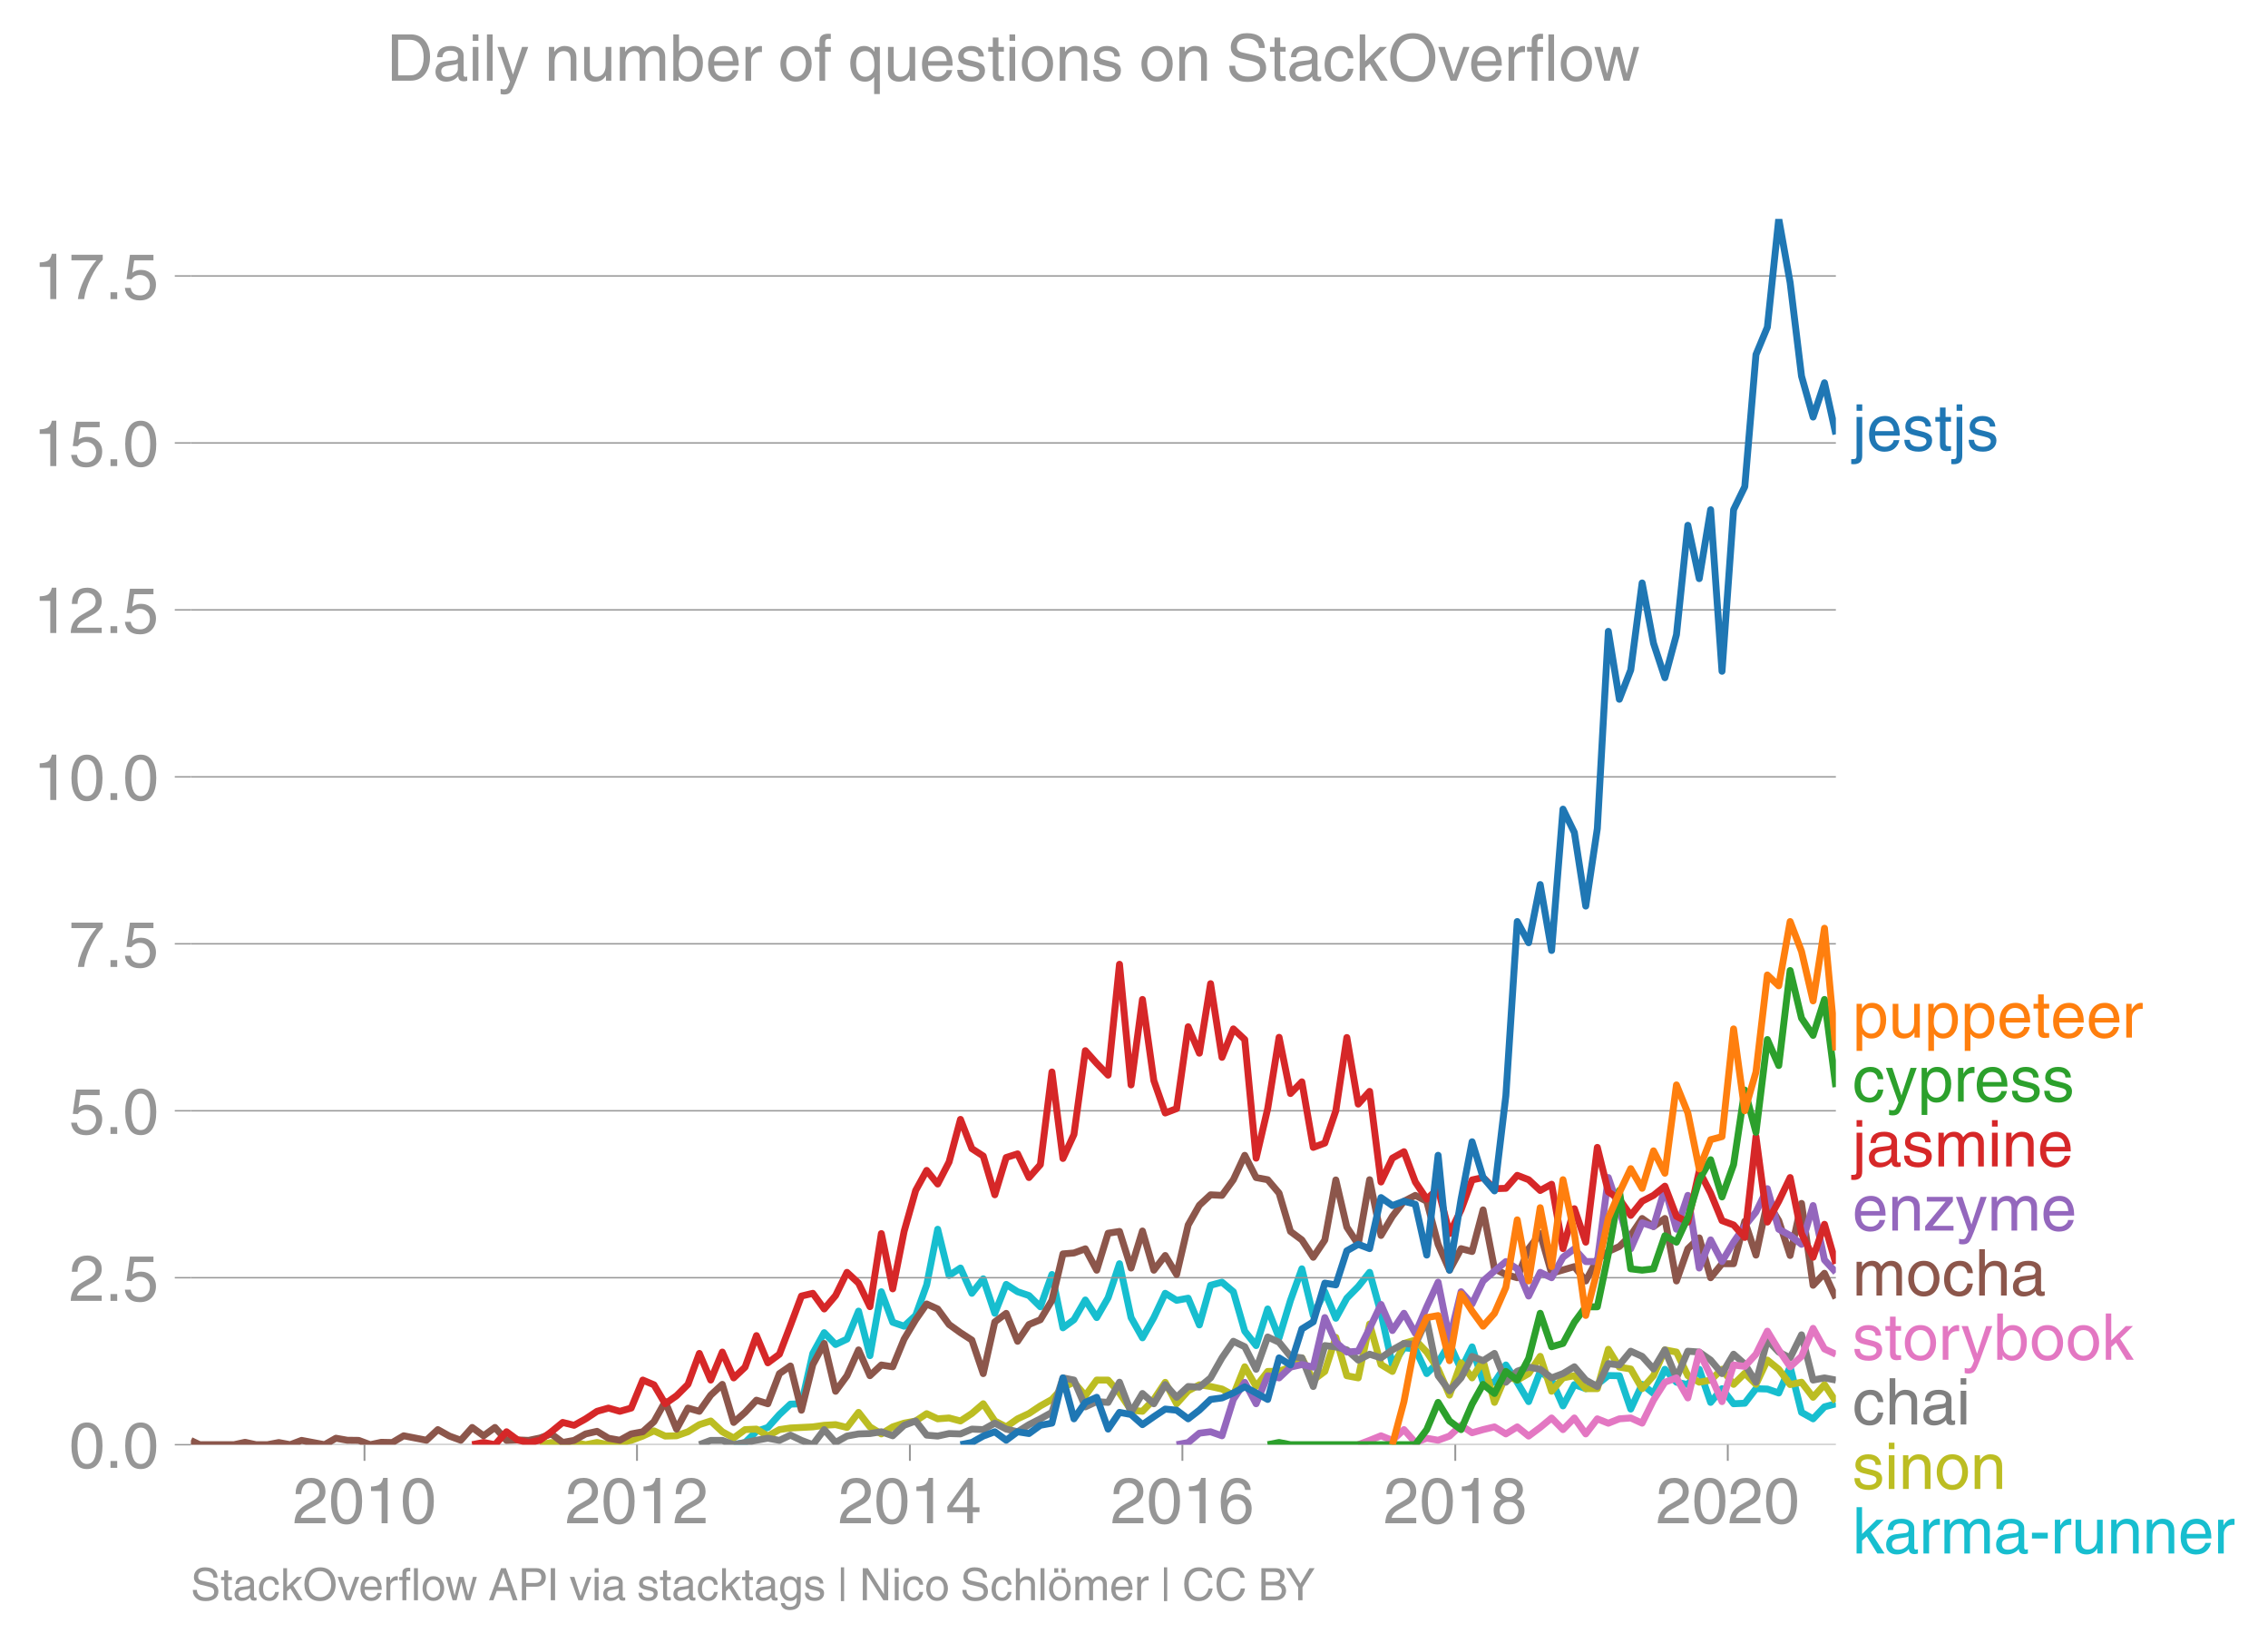 <svg height="475.651" viewBox="0 0 492.381 356.738" width="656.507" xmlns="http://www.w3.org/2000/svg" xmlns:xlink="http://www.w3.org/1999/xlink"><defs><style>*{stroke-linecap:butt;stroke-linejoin:round}</style></defs><g id="figure_1"><path d="M0 356.738h492.38V0H0z" fill="none" id="patch_1"/><g id="axes_1"><path d="M41.445 313.628h357.12V47.516H41.445z" fill="none" id="patch_2"/><path clip-path="url(#p4055cc7591)" d="M159.283 313.628l2.473-.467 2.47-2.432 2.472-.842 2.512-2.806 2.391-2.255 2.39-.084 2.473-10.928 2.472-4.505 2.471 2.572 2.472-1.17 2.513-6.08 2.471 9.666 2.474-13.874 2.47 6.625 2.472.858 2.512-2.339 2.391-6.63 2.39-12.077 2.473 10.04 2.472-1.622 2.471 5.488 2.472-3.15 2.513 7.484 2.471-6.267 2.474 1.59 2.47.826 2.472 2.447 2.512-7.015 2.391 11.575 2.39-1.753 2.473-4.288 2.471 3.82 2.472-4.303 2.472-7.39 2.512 11.693 2.472 4.396 2.474-4.396 2.47-5.27 2.472 1.528 2.512-.467 2.431 5.805 2.43-8.611 2.474-.67 2.471 2.073 2.472 8.558 2.472 3.134 2.512-7.95 2.472 6.266 2.474-8.138 2.47-6.843 2.472 10.117 2.512-5.144 2.39 5.762 2.39-4.36 2.473-2.51 2.472-3.101 2.472 8.901 2.472 11.209 2.512-3.742 2.472.266 2.474 5.347 2.47-2.448 2.472-4.1 2.512 5.612 2.39-4.86 2.39 7.666 2.473.032 2.472-3.773 2.472 3.773 2.472 4.178 2.512-6.548 2.472 1.886 2.473 5.597 2.47-4.63 2.472.888 2.513-.935 2.39-1.92 2.39.05 2.473 7.233 2.472-5.363 2.472 1.98 2.472-5.254 2.512 2.806 2.472.515 2.473-3.32 2.47 7.186 2.472-2.978 2.513 3.274 2.431-.113 2.43-3.16 2.473.077 2.472.858 2.472-5.69 2.472 9.899 2.512 1.403 2.472-2.603 2.473-.67" fill="none" stroke="#17becf" stroke-linecap="square" stroke-width="1.5" id="line2d_1"/><g id="matplotlib.axis_1"><g id="xtick_1"><g id="line2d_2"><defs><path d="M0 0v3.5" id="m622f54ff3d" stroke="#969696" stroke-width=".4"/></defs><use x="79.131" xlink:href="#m622f54ff3d" y="313.628" fill="#969696" stroke="#969696" stroke-width=".4"/></g><g transform="matrix(.14 0 0 -.14 63.56 330.678)" fill="#969696" id="text_1"><defs><path d="M4.39 45.125q0 12.39 6.391 18.781 6.406 6.407 17.938 6.407 9.656 0 15.812-5.86 6.157-5.86 6.157-15.14 0-7.22-3.547-12.188-3.532-4.953-10.422-8.703l-12.11-6.64Q13.922 15.921 12.5 8.296h38.188V0H2.593q.39 9.906 4.297 16.5 3.906 6.594 12.203 11.375l12.593 7.328q5.032 2.89 7.329 5.984 2.297 3.094 2.297 8.516 0 5.375-3.766 9.031-3.75 3.672-10.156 3.672-7.078 0-10.594-4.672-3.516-4.656-3.61-12.609z" id="HelveticaWorld-Regular-50"/><path d="M42.484 34.188q0 14.109-3.734 21.156-3.734 7.062-10.969 7.062-7.078 0-10.89-7.062-3.797-7.047-3.797-21.157 0-13.671 3.75-20.937Q20.609 6 27.78 6q7.235 0 10.969 7 3.734 7.016 3.734 21.188zm9.422 0q0-17.297-6.25-26.704-6.25-9.39-17.875-9.39-12.062 0-18.062 9.734-6 9.75-6 26.36 0 17.03 6.14 26.578 6.157 9.547 17.922 9.547 11.625 0 17.875-9.5t6.25-26.626z" id="HelveticaWorld-Regular-48"/><path d="M35.89 0h-9.374v49.906H10.109v6.985q8.594.28 12.782 2.75Q27.094 62.109 29 70.313h6.89z" id="HelveticaWorld-Regular-49"/></defs><use xlink:href="#HelveticaWorld-Regular-50"/><use x="55.615" xlink:href="#HelveticaWorld-Regular-48"/><use x="111.23" xlink:href="#HelveticaWorld-Regular-49"/><use x="166.846" xlink:href="#HelveticaWorld-Regular-48"/></g></g><g id="xtick_2"><use x="138.292" xlink:href="#m622f54ff3d" y="313.628" fill="#969696" stroke="#969696" stroke-width=".4" id="line2d_3"/><g transform="matrix(.14 0 0 -.14 122.722 330.678)" fill="#969696" id="text_2"><use xlink:href="#HelveticaWorld-Regular-50"/><use x="55.615" xlink:href="#HelveticaWorld-Regular-48"/><use x="111.23" xlink:href="#HelveticaWorld-Regular-49"/><use x="166.846" xlink:href="#HelveticaWorld-Regular-50"/></g></g><g id="xtick_3"><use x="197.535" xlink:href="#m622f54ff3d" y="313.628" fill="#969696" stroke="#969696" stroke-width=".4" id="line2d_4"/><g transform="matrix(.14 0 0 -.14 181.965 330.678)" fill="#969696" id="text_3"><defs><path d="M10.594 24.703h22.61v31.89h-.188zM42 17.093V0h-8.797v17.094H2.484v8.593L34.72 70.314H42v-45.61h10.297v-7.61z" id="HelveticaWorld-Regular-52"/></defs><use xlink:href="#HelveticaWorld-Regular-50"/><use x="55.615" xlink:href="#HelveticaWorld-Regular-48"/><use x="111.23" xlink:href="#HelveticaWorld-Regular-49"/><use x="166.846" xlink:href="#HelveticaWorld-Regular-52"/></g></g><g id="xtick_4"><use x="256.697" xlink:href="#m622f54ff3d" y="313.628" fill="#969696" stroke="#969696" stroke-width=".4" id="line2d_5"/><g transform="matrix(.14 0 0 -.14 241.126 330.678)" fill="#969696" id="text_4"><defs><path d="M14.11 21.578q0-6.875 4.093-11.234Q22.313 6 28.906 6q6.297 0 10.032 4.438 3.734 4.453 3.734 11.687 0 6.297-3.688 10.547-3.687 4.25-10.468 4.25-6.594 0-10.5-4.156-3.907-4.157-3.907-11.188zM41.702 51.61q-.984 5.375-3.984 8.078-3 2.72-8.125 2.72-8.11 0-12.36-7.923-4.25-7.906-4.343-18.109l.203-.188q5.61 8.641 16.687 8.641 8.844 0 15.438-5.86 6.593-5.859 6.593-16.452 0-10.5-6.25-17.47-6.25-6.952-16.843-6.952-12.219 0-18.563 8.687-6.344 8.703-6.344 25.938 0 16.593 6.485 27.093 6.5 10.5 19.484 10.5 8.407 0 14.219-5.015 5.813-5 6.297-13.688z" id="HelveticaWorld-Regular-54"/></defs><use xlink:href="#HelveticaWorld-Regular-50"/><use x="55.615" xlink:href="#HelveticaWorld-Regular-48"/><use x="111.23" xlink:href="#HelveticaWorld-Regular-49"/><use x="166.846" xlink:href="#HelveticaWorld-Regular-54"/></g></g><g id="xtick_5"><use x="315.94" xlink:href="#m622f54ff3d" y="313.628" fill="#969696" stroke="#969696" stroke-width=".4" id="line2d_6"/><g transform="matrix(.14 0 0 -.14 300.37 330.678)" fill="#969696" id="text_5"><defs><path d="M27.594 40.578q5.422 0 8.953 3.094 3.547 3.11 3.547 8.234 0 4.594-3.407 7.547-3.39 2.953-9.687 2.953-5.61 0-8.672-3.11-3.047-3.093-3.047-7.874 0-5.125 3.813-7.984 3.812-2.86 8.5-2.86zm.093-7.562q-6.78 0-10.64-3.766-3.86-3.766-3.86-9.234 0-6.297 3.907-10.157Q21 6 28.219 6q6.406 0 10.234 3.86 3.828 3.859 3.828 10.265 0 5.469-3.828 9.172-3.828 3.719-10.766 3.719zM49.22 52.203q0-10.594-9.032-14.797 6.204-2.781 8.86-7.36 2.656-4.562 2.656-9.733 0-10.016-6.453-16.125-6.438-6.094-17.375-6.094-9.563 0-16.813 5.25-7.25 5.25-7.25 17.062 0 11.922 11.907 16.907-9.516 3.796-9.516 13.671 0 8.297 5.64 13.813 5.641 5.516 15.641 5.516 10.016 0 15.875-5.204 5.86-5.203 5.86-12.906z" id="HelveticaWorld-Regular-56"/></defs><use xlink:href="#HelveticaWorld-Regular-50"/><use x="55.615" xlink:href="#HelveticaWorld-Regular-48"/><use x="111.23" xlink:href="#HelveticaWorld-Regular-49"/><use x="166.846" xlink:href="#HelveticaWorld-Regular-56"/></g></g><g id="xtick_6"><use x="375.102" xlink:href="#m622f54ff3d" y="313.628" fill="#969696" stroke="#969696" stroke-width=".4" id="line2d_7"/><g transform="matrix(.14 0 0 -.14 359.53 330.678)" fill="#969696" id="text_6"><use xlink:href="#HelveticaWorld-Regular-50"/><use x="55.615" xlink:href="#HelveticaWorld-Regular-48"/><use x="111.23" xlink:href="#HelveticaWorld-Regular-50"/><use x="166.846" xlink:href="#HelveticaWorld-Regular-48"/></g></g></g><g id="matplotlib.axis_2"><g id="ytick_1"><path clip-path="url(#p4055cc7591)" d="M41.445 313.628h357.12" fill="none" stroke="#969696" stroke-linecap="square" stroke-width=".3" id="line2d_8"/><g id="line2d_9"><defs><path d="M0 0h-3.5" id="m0ef76996e1" stroke="#969696" stroke-width=".3"/></defs><use x="41.445" xlink:href="#m0ef76996e1" y="313.628" fill="#969696" stroke="#969696" stroke-width=".3"/></g><g transform="matrix(.14 0 0 -.14 14.985 318.653)" fill="#969696" id="text_7"><defs><path d="M19.094 0H8.687v10.594h10.407z" id="HelveticaWorld-Regular-46"/></defs><use xlink:href="#HelveticaWorld-Regular-48"/><use x="55.615" xlink:href="#HelveticaWorld-Regular-46"/><use x="83.398" xlink:href="#HelveticaWorld-Regular-48"/></g></g><g id="ytick_2"><path clip-path="url(#p4055cc7591)" d="M41.445 277.383h357.12" fill="none" stroke="#969696" stroke-linecap="square" stroke-width=".3" id="line2d_10"/><use x="41.445" xlink:href="#m0ef76996e1" y="277.383" fill="#969696" stroke="#969696" stroke-width=".3" id="line2d_11"/><g transform="matrix(.14 0 0 -.14 14.985 282.407)" fill="#969696" id="text_8"><defs><path d="M14.703 40.922q5.813 4.39 13.625 4.39 9.469 0 16.281-6.296 6.813-6.297 6.813-16.22 0-10.78-6.578-17.796-6.563-7-18.422-7-10.313 0-16.266 5.047Q4.203 8.109 3.22 17.39h9.094q.671-5.672 4.437-8.672 3.766-3 10.453-3 6.485 0 10.64 4.484Q42 14.703 42 21.688q0 7.125-4.36 11.421-4.343 4.297-11.218 4.297-7.813 0-13.047-6.687l-7.563.39 5.266 37.594h36.438v-8.5H17.672z" id="HelveticaWorld-Regular-53"/></defs><use xlink:href="#HelveticaWorld-Regular-50"/><use x="55.615" xlink:href="#HelveticaWorld-Regular-46"/><use x="83.398" xlink:href="#HelveticaWorld-Regular-53"/></g></g><g id="ytick_3"><path clip-path="url(#p4055cc7591)" d="M41.445 241.137h357.12" fill="none" stroke="#969696" stroke-linecap="square" stroke-width=".3" id="line2d_12"/><use x="41.445" xlink:href="#m0ef76996e1" y="241.137" fill="#969696" stroke="#969696" stroke-width=".3" id="line2d_13"/><g transform="matrix(.14 0 0 -.14 14.985 246.162)" fill="#969696" id="text_9"><use xlink:href="#HelveticaWorld-Regular-53"/><use x="55.615" xlink:href="#HelveticaWorld-Regular-46"/><use x="83.398" xlink:href="#HelveticaWorld-Regular-48"/></g></g><g id="ytick_4"><path clip-path="url(#p4055cc7591)" d="M41.445 204.892h357.12" fill="none" stroke="#969696" stroke-linecap="square" stroke-width=".3" id="line2d_14"/><use x="41.445" xlink:href="#m0ef76996e1" y="204.892" fill="#969696" stroke="#969696" stroke-width=".3" id="line2d_15"/><g transform="matrix(.14 0 0 -.14 14.985 209.916)" fill="#969696" id="text_10"><defs><path d="M3.719 68.797h48.578v-7.719Q42.28 50.875 33.984 33.484 25.687 16.11 23.391 0h-9.672q1.469 13.281 9.719 30.531 8.25 17.266 18.953 29.672H3.719z" id="HelveticaWorld-Regular-55"/></defs><use xlink:href="#HelveticaWorld-Regular-55"/><use x="55.615" xlink:href="#HelveticaWorld-Regular-46"/><use x="83.398" xlink:href="#HelveticaWorld-Regular-53"/></g></g><g id="ytick_5"><path clip-path="url(#p4055cc7591)" d="M41.445 168.646h357.12" fill="none" stroke="#969696" stroke-linecap="square" stroke-width=".3" id="line2d_16"/><use x="41.445" xlink:href="#m0ef76996e1" y="168.646" fill="#969696" stroke="#969696" stroke-width=".3" id="line2d_17"/><g transform="matrix(.14 0 0 -.14 7.2 173.671)" fill="#969696" id="text_11"><use xlink:href="#HelveticaWorld-Regular-49"/><use x="55.615" xlink:href="#HelveticaWorld-Regular-48"/><use x="111.23" xlink:href="#HelveticaWorld-Regular-46"/><use x="139.014" xlink:href="#HelveticaWorld-Regular-48"/></g></g><g id="ytick_6"><path clip-path="url(#p4055cc7591)" d="M41.445 132.4h357.12" fill="none" stroke="#969696" stroke-linecap="square" stroke-width=".3" id="line2d_18"/><use x="41.445" xlink:href="#m0ef76996e1" y="132.401" fill="#969696" stroke="#969696" stroke-width=".3" id="line2d_19"/><g transform="matrix(.14 0 0 -.14 7.2 137.426)" fill="#969696" id="text_12"><use xlink:href="#HelveticaWorld-Regular-49"/><use x="55.615" xlink:href="#HelveticaWorld-Regular-50"/><use x="111.23" xlink:href="#HelveticaWorld-Regular-46"/><use x="139.014" xlink:href="#HelveticaWorld-Regular-53"/></g></g><g id="ytick_7"><path clip-path="url(#p4055cc7591)" d="M41.445 96.155h357.12" fill="none" stroke="#969696" stroke-linecap="square" stroke-width=".3" id="line2d_20"/><use x="41.445" xlink:href="#m0ef76996e1" y="96.155" fill="#969696" stroke="#969696" stroke-width=".3" id="line2d_21"/><g transform="matrix(.14 0 0 -.14 7.2 101.18)" fill="#969696" id="text_13"><use xlink:href="#HelveticaWorld-Regular-49"/><use x="55.615" xlink:href="#HelveticaWorld-Regular-53"/><use x="111.23" xlink:href="#HelveticaWorld-Regular-46"/><use x="139.014" xlink:href="#HelveticaWorld-Regular-48"/></g></g><g id="ytick_8"><path clip-path="url(#p4055cc7591)" d="M41.445 59.91h357.12" fill="none" stroke="#969696" stroke-linecap="square" stroke-width=".3" id="line2d_22"/><use x="41.445" xlink:href="#m0ef76996e1" y="59.91" fill="#969696" stroke="#969696" stroke-width=".3" id="line2d_23"/><g transform="matrix(.14 0 0 -.14 7.2 64.935)" fill="#969696" id="text_14"><use xlink:href="#HelveticaWorld-Regular-49"/><use x="55.615" xlink:href="#HelveticaWorld-Regular-55"/><use x="111.23" xlink:href="#HelveticaWorld-Regular-46"/><use x="139.014" xlink:href="#HelveticaWorld-Regular-53"/></g></g></g><path clip-path="url(#p4055cc7591)" d="M117.221 313.628l2.472-.467 2.472.467 2.471-.467 2.513.467 2.472-.483 2.473.483 2.47-.483 2.472-.452 2.513-.935 2.43-1.13 2.43 1.13 2.474-.063 2.472-.873 2.472-1.543 2.471-.795 2.513 2.338 2.472 1.356 2.473-1.824 2.47-.109 2.472 1.513 2.512-1.404 2.391-.35 2.39-.117 2.473-.125 2.472-.343 2.471-.14 2.472.608 2.513-3.274 2.471 3.15 2.474 1.527 2.47-1.528 2.472-.81 2.512-.468 2.391-1.587 2.39 1.119 2.473-.187 2.472.655 2.471-1.622 2.472-2.12 2.513 3.742 2.471 1.278 2.474-1.746 2.47-1.154 2.472-1.652 2.512-1.403 2.391-2.606 2.39-1.136 2.473 2.931 2.471-3.398 2.472.015 2.472 2.79 2.512 3.742 2.472.234 2.474-2.572 2.47-3.71 2.472 4.645 2.512-2.806 2.431-1.306 2.43.37 2.474.546 2.471 1.326 2.472-6.158 2.472 4.287 2.512-3.274 2.472-.047 2.474-.888 2.47-2.011 2.472 4.817 2.512-1.871 2.39-7.4 2.39 8.335 2.473.468 2.472-11.692 2.472 8.792 2.472 1.497 2.512-6.08 2.472-.733 2.474 2.604 2.47 3.679 2.472 5.675 2.512-7.016 2.39 3.274 2.39-3.741 2.473 9.057 2.472-5.784 2.472.951 2.472-1.418 2.512-3.742 2.472 7.577 2.473-2.9 2.47-.483 2.472 2.821h2.513l2.39-8.551 2.39 3.875 2.473.405 2.472 4.271 2.472-2.821 2.472-5.597 2.512.468 2.472 5.129 2.473 1.418 2.47-.452 2.472-2.354 2.513 3.274 2.431-2.403 2.43 2.403 2.473-5.27 2.472 1.996 2.472 3.32 2.472-.514 2.512 3.274 2.472-2.76 2.473 3.696" fill="none" stroke="#bcbd22" stroke-linecap="square" stroke-width="1.5" id="line2d_24"/><path clip-path="url(#p4055cc7591)" d="M151.827 313.628l2.471-.935h2.513l2.472.935 2.473-.467 2.47-.5 2.472-.436 2.512.468 2.391-1.136 2.39 1.136 2.473.935 2.472-3.274 2.471 2.791 2.472-1.387 2.513-.468 2.471-.078 2.474-.39 2.47.873 2.472-2.276 2.512-.935 2.391 3.073 2.39.2 2.473-.545 2.472.078 2.471-1.045 2.472.11 2.513-1.404 2.471 1.294 2.474.577 2.47-1.543 2.472-1.263 2.512-1.403 2.391-7.483 2.39.468 2.473 5.815 2.471-1.138 2.472.171 2.472-4.38 2.512 6.547 2.472-4.1 2.474 2.23 2.47-4.163 2.472 2.76 2.512-2.34 2.431.13 2.43-2 2.474-4.35 2.471-3.6 2.472 1.184 2.472 4.895 2.512-7.015 2.472 1.154 2.474 3.055 2.47.328 2.472 6.22 2.512-8.886 2.39.284 2.39.651 2.473 2.214 2.472-1.278 2.472.795 2.472-1.73 2.512-1.404 2.472.234 2.474-5.378 2.47 12.144 2.472 3.29 2.512-2.807 2.39-4.66 2.39.919 2.473-1.575 2.472 6.251 2.472-2.385 2.472-.888 2.512.467 2.472 1.871 2.473-.935 2.47-1.481 2.472 2.884 2.513 1.403 2.39-4.978 2.39.301 2.473-2.993 2.472 1.122 2.472 2.744 2.472-4.147 2.512 6.08 2.472-5.8 2.473.188 2.47 1.746 2.472 2.93 2.513-4.208 2.431 2.144 2.43 3.935 2.473-9.15 2.472 2.603 2.472 1.263 2.472-5.005 2.512 9.822 2.472-.468 2.473.468" fill="none" stroke="#7f7f7f" stroke-linecap="square" stroke-width="1.5" id="line2d_25"/><g transform="matrix(.14 0 0 -.14 402.137 97.84)" fill="#1f77b4" id="text_15"><defs><path d="M15.375 61.813H6.594v9.968h8.781zm0-69.532q0-7.468-3.547-10.375Q8.297-21 2-21q-1.797 0-3.703.297v7.61H.594q3.703 0 4.843 1.109 1.157 1.093 1.157 5.296v58.985h8.781z" id="HelveticaWorld-Regular-106"/><path d="M42.484 30.328q-.687 8.485-4.5 12.031-3.797 3.547-10.109 3.547-6.39 0-10.328-4.5-3.922-4.484-4.172-11.078zm8.391-13.922q-1.453-8.11-7.953-13.422-5.719-4.5-15.047-4.593-10.984.093-17.438 7.203Q4 12.704 4 24.704q0 13.78 6.64 21.437 6.641 7.672 18.47 7.672 10.593 0 16.546-7.922 5.953-7.907 5.953-22.594H13.375q0-8.203 3.813-12.703Q21 6.109 28.608 6.109q5.375 0 9.235 3.235 3.86 3.25 4.25 7.062z" id="HelveticaWorld-Regular-101"/><path d="M36.078 37.406q-.187 4.688-3.344 6.735-3.14 2.047-9.047 2.047-4.296 0-7.359-1.907-3.047-1.89-3.047-5.468 0-2.829 1.797-4.172 1.813-1.344 7.828-2.86l8.688-2.187q7.906-2 11.297-5.11 3.406-3.093 3.406-8.656 0-7.719-5.64-12.531-5.641-4.813-15.063-4.813-11 0-16.64 4.563-5.626 4.578-5.735 13.75h8.5q.203-5.422 3.594-8.063 3.39-2.625 10.171-2.625 5.516 0 8.766 2.188 3.25 2.203 3.25 6.11 0 2.78-2.11 4.437-2.093 1.672-8.296 3.078l-10.203 2.5q-6.203 1.562-9.157 4.656-2.953 3.094-2.953 8.031 0 7.72 5.516 12.203 5.531 4.5 14.406 4.5 9.485 0 14.531-4.624 5.047-4.61 5.344-11.782z" id="HelveticaWorld-Regular-115"/><path d="M17.188 45.016V10.984q0-2 1.093-3.046 1.11-1.047 3.938-1.047h3.375V0Q20.797-.688 19-.688q-5.516 0-8.063 2.641-2.53 2.64-2.53 8.547v34.516H1.311v7.28h7.094v14.595h8.781V52.297h8.407v-7.281z" id="HelveticaWorld-Regular-116"/></defs><use xlink:href="#HelveticaWorld-Regular-106"/><use x="22.021" xlink:href="#HelveticaWorld-Regular-101"/><use x="77.441" xlink:href="#HelveticaWorld-Regular-115"/><use x="127.441" xlink:href="#HelveticaWorld-Regular-116"/><use x="155.127" xlink:href="#HelveticaWorld-Regular-106"/><use x="177.148" xlink:href="#HelveticaWorld-Regular-115"/></g><g transform="matrix(.14 0 0 -.14 402.137 225.244)" fill="#ff7f0e" id="text_16"><defs><path d="M14.984 23.688q0-8.407 4.094-13 4.11-4.579 10.219-4.579 6.687 0 10.39 5.438 3.72 5.453 3.72 14.765 0 10.22-3.563 14.907-3.563 4.687-10.735 4.687-6.984 0-10.562-5.5-3.563-5.5-3.563-16.718zm-8.39 28.609h8.297v-7.375h.203q5.61 8.89 15.625 8.89 10.11 0 15.937-7.359 5.828-7.344 5.828-18.766 0-12.796-5.953-21Q40.578-1.515 29.5-1.515q-9.094 0-13.922 7.032h-.203v-26.22H6.594z" id="HelveticaWorld-Regular-112"/><path d="M6.11 52.297h8.78V17.578q0-5.765 2.61-8.625Q20.125 6.11 25 6.11q6.781 0 10.594 4.797 3.812 4.813 3.812 12.578v28.813h8.782V0H39.89v7.625l-.188.188q-4.984-9.329-16.61-9.329-7.515 0-12.25 4.094Q6.11 6.688 6.11 14.703z" id="HelveticaWorld-Regular-117"/><path d="M15.375 0H6.594v52.297h8.297v-8.688h.203q5.703 10.203 14.687 10.203 1.422 0 2.297-.296V44.39h-3.266q-5.906 0-9.671-4.016-3.766-4-3.766-9.953z" id="HelveticaWorld-Regular-114"/></defs><use xlink:href="#HelveticaWorld-Regular-112"/><use x="56.494" xlink:href="#HelveticaWorld-Regular-117"/><use x="111.279" xlink:href="#HelveticaWorld-Regular-112"/><use x="167.773" xlink:href="#HelveticaWorld-Regular-112"/><use x="224.268" xlink:href="#HelveticaWorld-Regular-101"/><use x="279.688" xlink:href="#HelveticaWorld-Regular-116"/><use x="307.373" xlink:href="#HelveticaWorld-Regular-101"/><use x="362.793" xlink:href="#HelveticaWorld-Regular-101"/><use x="418.213" xlink:href="#HelveticaWorld-Regular-114"/></g><g transform="matrix(.14 0 0 -.14 402.137 239.148)" fill="#2ca02c" id="text_17"><defs><path d="M39.594 34.719q-1.89 11.187-12.39 11.187-6.5 0-10.454-5.203-3.953-5.203-3.953-14.484 0-10.11 3.656-15.11 3.672-5 10.64-5 4.688 0 8.11 3.438 3.422 3.437 4.39 8.953h8.5q-1.312-9.703-6.859-14.86-5.547-5.156-14.328-5.156-10.297 0-16.89 7.047-6.594 7.063-6.594 19.172 0 13.281 6.594 21.188 6.593 7.922 18.5 7.922 8.687 0 13.843-5.204 5.157-5.203 5.735-13.89z" id="HelveticaWorld-Regular-99"/><path d="M39.016 52.297h9.562L29.891.984q-.5-1.375-.985-2.593-4.25-11.329-7.328-15.547-3.078-4.235-9.953-4.235-3.61 0-5.906.782v8.015q2.484-.89 5.468-.89 3.22 0 4.704 2.03 1.5 2.032 4.421 9.938L.875 52.297h9.922L24.812 9.719H25z" id="HelveticaWorld-Regular-121"/></defs><use xlink:href="#HelveticaWorld-Regular-99"/><use x="51.27" xlink:href="#HelveticaWorld-Regular-121"/><use x="100.879" xlink:href="#HelveticaWorld-Regular-112"/><use x="157.373" xlink:href="#HelveticaWorld-Regular-114"/><use x="188.941" xlink:href="#HelveticaWorld-Regular-101"/><use x="244.361" xlink:href="#HelveticaWorld-Regular-115"/><use x="294.361" xlink:href="#HelveticaWorld-Regular-115"/></g><g transform="matrix(.14 0 0 -.14 402.137 253.223)" fill="#d62728" id="text_18"><defs><path d="M38.375 26.703q-.969-1.015-3.828-1.656-2.86-.625-10.672-1.656-5.766-.688-8.469-2.844-2.703-2.14-2.703-5.656 0-4.297 2.281-6.688 2.297-2.39 7.329-2.39 6.296 0 11.171 3.578 4.891 3.593 4.891 8.718zM6.203 36.375q.297 8.844 5.734 13.14 5.454 4.297 15.844 4.297 8.297 0 13.907-3.765 5.624-3.75 5.624-10.844V9.078Q47.313 6 50.094 6q1.125 0 2.89.39V0Q50.594-.984 48-.984q-4.5 0-6.703 1.921-2.188 1.938-2.281 6.047-7.516-8.5-18.891-8.5-7.422 0-11.922 4.204Q3.72 6.89 3.72 13.624q0 6.89 3.906 11.125Q11.531 29 19 29.89l15.516 1.891q4.203.64 4.203 6.203 0 4.11-3.047 6.297-3.047 2.203-9.25 2.203-5.516 0-8.485-2.437-2.953-2.438-3.53-7.672z" id="HelveticaWorld-Regular-97"/><path d="M6.594 52.297h8.297v-7.375h.203q5.906 8.89 15.812 8.89 9.813 0 13.922-8.5 3.75 4.594 7.266 6.547 3.515 1.953 8.703 1.953 6.781 0 11.484-4.453Q77 44.922 77 36.187V0h-8.781v33.797q0 6.094-2.297 9.094-2.297 3.015-7.422 3.015-5.172 0-8.75-4.203-3.563-4.203-3.563-9.812V0h-8.78v36.188q0 4.53-2.11 7.124-2.094 2.594-6.094 2.594-6.297 0-10.062-4.687-3.766-4.688-3.766-12.703V0H6.594z" id="HelveticaWorld-Regular-109"/><path d="M6.594 61.813v9.968h8.781v-9.969zM15.375 0H6.594v52.297h8.781z" id="HelveticaWorld-Regular-105"/><path d="M49.219 0h-8.844v32.172q0 7.422-2.594 10.578-2.578 3.156-8.578 3.156-5.906 0-9.875-4.5-3.953-4.484-3.953-12.89V0H6.594v52.297h8.297v-7.375h.203q6.203 8.89 15.812 8.89 8.89 0 13.594-4.718 4.719-4.703 4.719-13.5z" id="HelveticaWorld-Regular-110"/></defs><use xlink:href="#HelveticaWorld-Regular-106"/><use x="22.021" xlink:href="#HelveticaWorld-Regular-97"/><use x="76.953" xlink:href="#HelveticaWorld-Regular-115"/><use x="126.953" xlink:href="#HelveticaWorld-Regular-109"/><use x="209.961" xlink:href="#HelveticaWorld-Regular-105"/><use x="231.982" xlink:href="#HelveticaWorld-Regular-110"/><use x="287.158" xlink:href="#HelveticaWorld-Regular-101"/></g><g transform="matrix(.14 0 0 -.14 402.137 267.148)" fill="#9467bd" id="text_19"><defs><path d="M14.11 7.328h32.187V0H2.39v6.89l31.64 38.126H4.938v7.28h40.374v-7.171z" id="HelveticaWorld-Regular-122"/></defs><use xlink:href="#HelveticaWorld-Regular-101"/><use x="55.42" xlink:href="#HelveticaWorld-Regular-110"/><use x="110.596" xlink:href="#HelveticaWorld-Regular-122"/><use x="159.814" xlink:href="#HelveticaWorld-Regular-121"/><use x="209.424" xlink:href="#HelveticaWorld-Regular-109"/><use x="292.432" xlink:href="#HelveticaWorld-Regular-101"/></g><g transform="matrix(.14 0 0 -.14 402.137 281.244)" fill="#8c564b" id="text_20"><defs><path d="M12.703 26.219q0-8.735 3.953-14.375 3.953-5.64 11.219-5.64 7.531 0 11.438 5.905 3.906 5.907 3.906 14.11 0 8.297-3.907 14.078-3.906 5.797-11.437 5.797-6.969 0-11.078-5.453-4.094-5.438-4.094-14.422zm-8.984 0q0 11.672 6.484 19.625 6.5 7.968 17.672 7.968 11.438 0 17.875-8.062 6.453-8.047 6.453-19.531 0-11.516-6.406-19.625-6.39-8.11-17.922-8.11-11.078 0-17.625 7.86-6.531 7.86-6.531 19.875z" id="HelveticaWorld-Regular-111"/><path d="M49.219 0h-8.844v34.188q0 6.296-2.438 9-2.437 2.718-7.953 2.718-6.797 0-10.703-4.406-3.906-4.39-3.906-12.984V0H6.594v71.781h8.781V45.312h.203q6 8.5 15.328 8.5 8.594 0 13.453-4.5 4.86-4.484 4.86-13.718z" id="HelveticaWorld-Regular-104"/></defs><use xlink:href="#HelveticaWorld-Regular-109"/><use x="83.008" xlink:href="#HelveticaWorld-Regular-111"/><use x="138.916" xlink:href="#HelveticaWorld-Regular-99"/><use x="190.186" xlink:href="#HelveticaWorld-Regular-104"/><use x="245.361" xlink:href="#HelveticaWorld-Regular-97"/></g><g transform="matrix(.14 0 0 -.14 402.137 295.196)" fill="#e377c2" id="text_21"><defs><path d="M43.406 26.313q0 10.5-3.718 15.046-3.704 4.547-10.579 4.547-6.984-.11-10.562-5.453Q14.984 35.11 14.984 25q0-10.297 4.297-14.594Q23.578 6.11 29.297 6.11q6.5 0 10.297 5.344 3.812 5.344 3.812 14.86zM6.594 0v71.781h8.781V45.703h.203q5.61 8.11 15.14 8.11 9.766 0 15.766-7.25t6-18.876q0-13.093-6.062-21.156Q40.375-1.516 29.5-1.516q-9.578 0-14.406 8.016h-.203V0z" id="HelveticaWorld-Regular-98"/><path d="M50 0H38.719L22.406 26.422l-7.312-6.594V0h-8.5v71.781h8.5v-41.61l22.5 22.126H48.78L28.813 32.813z" id="HelveticaWorld-Regular-107"/></defs><use xlink:href="#HelveticaWorld-Regular-115"/><use x="50" xlink:href="#HelveticaWorld-Regular-116"/><use x="77.686" xlink:href="#HelveticaWorld-Regular-111"/><use x="133.594" xlink:href="#HelveticaWorld-Regular-114"/><use x="168.537" xlink:href="#HelveticaWorld-Regular-121"/><use x="218.146" xlink:href="#HelveticaWorld-Regular-98"/><use x="274.641" xlink:href="#HelveticaWorld-Regular-111"/><use x="330.549" xlink:href="#HelveticaWorld-Regular-111"/><use x="386.457" xlink:href="#HelveticaWorld-Regular-107"/></g><g transform="matrix(.14 0 0 -.14 402.137 309.244)" fill="#7f7f7f" id="text_22"><use xlink:href="#HelveticaWorld-Regular-99"/><use x="51.27" xlink:href="#HelveticaWorld-Regular-104"/><use x="106.445" xlink:href="#HelveticaWorld-Regular-97"/><use x="161.377" xlink:href="#HelveticaWorld-Regular-105"/></g><g transform="matrix(.14 0 0 -.14 402.137 323.244)" fill="#bcbd22" id="text_23"><use xlink:href="#HelveticaWorld-Regular-115"/><use x="50" xlink:href="#HelveticaWorld-Regular-105"/><use x="72.021" xlink:href="#HelveticaWorld-Regular-110"/><use x="127.197" xlink:href="#HelveticaWorld-Regular-111"/><use x="183.105" xlink:href="#HelveticaWorld-Regular-110"/></g><g transform="matrix(.14 0 0 -.14 402.137 337.244)" fill="#17becf" id="text_24"><defs><path d="M28.906 23.188H4.391v8.984h24.515z" id="HelveticaWorld-Regular-45"/></defs><use xlink:href="#HelveticaWorld-Regular-107"/><use x="48.75" xlink:href="#HelveticaWorld-Regular-97"/><use x="103.682" xlink:href="#HelveticaWorld-Regular-114"/><use x="136.25" xlink:href="#HelveticaWorld-Regular-109"/><use x="219.258" xlink:href="#HelveticaWorld-Regular-97"/><use x="274.189" xlink:href="#HelveticaWorld-Regular-45"/><use x="307.49" xlink:href="#HelveticaWorld-Regular-114"/><use x="340.059" xlink:href="#HelveticaWorld-Regular-117"/><use x="394.844" xlink:href="#HelveticaWorld-Regular-110"/><use x="450.02" xlink:href="#HelveticaWorld-Regular-110"/><use x="505.195" xlink:href="#HelveticaWorld-Regular-101"/><use x="560.615" xlink:href="#HelveticaWorld-Regular-114"/></g><g transform="matrix(.097 0 0 -.097 41.445 347.399)" fill="#969696" id="text_25"><defs><path d="M50.39 50.781q-.296 6.844-5.109 10.719-4.797 3.875-12.656 3.875-7.922 0-12.172-3.25-4.234-3.234-4.234-9.344 0-3.265 1.843-5.61 1.86-2.343 6.641-3.468l20.516-4.687q8.297-1.813 12.297-6.875 4.015-5.047 4.015-12.313 0-10.64-7.812-16.187-7.813-5.547-20.313-5.547-9.531 0-15.031 2.437-5.484 2.453-9.734 7.766-4.25 5.328-4.25 14.89h9.093q0-8 5.313-12.406 5.328-4.39 14.5-4.39 8.89 0 13.844 3.156 4.953 3.156 4.953 8.953 0 5.281-2.953 7.89Q46.188 29 37.594 31l-15.469 3.625q-7.719 1.75-11.531 6.125Q6.78 45.125 6.78 51.516q0 9.672 6.516 15.922 6.531 6.25 18.203 6.25 13.172 0 20.328-5.5 7.156-5.485 7.688-17.407z" id="HelveticaWorld-Regular-83"/><path d="M63.922 35.89q0 12.594-6.672 20.891-6.656 8.313-18.328 8.313-11.531 0-18.266-8.313-6.734-8.297-6.734-20.89 0-12.985 6.828-21.094 6.844-8.11 18.172-8.11 11.078 0 18.031 7.907 6.969 7.922 6.969 21.297zm9.953 0q0-16.062-9.281-26.937-9.266-10.86-25.672-10.86-16.516 0-25.766 10.86-9.25 10.875-9.25 26.938 0 16.109 9.25 26.953 9.25 10.843 25.766 10.843 16.89 0 25.922-11.046 9.031-11.032 9.031-26.75z" id="HelveticaWorld-Regular-79"/><path d="M39.406 52.297h9.625L29.11 0h-9.437L.594 52.297h10.203L24.422 9.719h.187z" id="HelveticaWorld-Regular-118"/><path d="M17.188 45.016V0H8.405v45.016H1.22v7.28h7.187v8.985q0 5.907 3.578 8.703 3.594 2.813 10.032 2.813 2.203 0 3.968-.188v-7.906q-1.562.188-3.578.188-2.922 0-4.078-1.438-1.14-1.437-1.14-4.656v-6.5h8.796v-7.281z" id="HelveticaWorld-Regular-102"/><path d="M15.375 0H6.594v71.781h8.781z" id="HelveticaWorld-Regular-108"/><path d="M25.594 0h-8.985L1.516 52.297h9.468L21 11.187h.188l10.109 41.11h9.922l10.203-41.11h.187l10.594 41.11h8.703L55.812 0h-9.234L35.984 40.484h-.187z" id="HelveticaWorld-Regular-119"/><path d="M44 29.5L33.406 61.078h-.203L21.687 29.5zm-25.297-8.594L11.188 0h-9.97l27 71.781h10.985L65.187 0H54.594l-7.078 20.906z" id="HelveticaWorld-Regular-65"/><path d="M17.828 38.625H37.11q7.282 0 10.938 3.188 3.656 3.203 3.656 9.703 0 5.812-3.516 8.89-3.515 3.078-10.687 3.078H17.828zm0-38.625H8.11v71.781h32.266q9.625 0 15.484-5.594 5.86-5.593 5.86-14.578 0-9.328-5.672-15.312-5.656-5.969-15.672-5.969H17.828z" id="HelveticaWorld-Regular-80"/><path d="M17.828 0H8.11v71.781h9.72z" id="HelveticaWorld-Regular-73"/><path d="M12.984 26.313q0-9.61 3.813-14.907Q20.609 6.11 27.094 6.11q6.312 0 10.312 4.579 4 4.593 4 13 0 11.03-3.5 16.625-3.484 5.593-10.61 5.593-7.171 0-10.75-4.765-3.562-4.766-3.562-14.828zM49.812 2.983q0-12.609-6.062-18.797-6.047-6.203-18.266-6.203-8.78 0-13.984 4.047Q6.297-13.922 5.516-6.39h8.796q.672-3.812 3.532-6.062 2.86-2.25 8.281-2.25 7.375 0 11.125 3.969 3.766 3.953 3.766 12.828v3.719h-.188q-4.937-7.329-13.922-7.329-11.187 0-17.093 8.25-5.907 8.25-5.907 20.953 0 11.625 5.953 18.875 5.97 7.25 15.829 7.25 9.906 0 15.625-8.89h.187v7.375h8.313z" id="HelveticaWorld-Regular-103"/><path d="M9.422 73.688h7.281V-1.906H9.422z" id="HelveticaWorld-Regular-124"/><path d="M55.61 71.781h9.374V0h-10.78L17.577 58.016h-.187V0H8.109v71.781h11.375l35.938-57.969h.187z" id="HelveticaWorld-Regular-78"/><path d="M12.703 26.219q0-8.735 3.953-14.375 3.953-5.64 11.219-5.64 7.531 0 11.438 5.905 3.906 5.907 3.906 14.11 0 8.297-3.907 14.078-3.906 5.797-11.437 5.797-6.969 0-11.078-5.453-4.094-5.438-4.094-14.422zm-8.984 0q0 11.672 6.484 19.625 6.5 7.968 17.672 7.968 11.438 0 17.875-8.062 6.453-8.047 6.453-19.531 0-11.516-6.406-19.625-6.39-8.11-17.922-8.11-11.078 0-17.625 7.86-6.531 7.86-6.531 19.875zm36.734 35.406H31.47v10.156h8.984zm-16.219 0H15.25v10.156h8.984z" id="HelveticaWorld-Regular-246"/><path d="M58.016 50.203q-1.625 7.313-6.782 11.094-5.14 3.797-13.343 3.797-10.594 0-17.047-7.703-6.438-7.688-6.438-20.766 0-15.14 6.094-22.547 6.11-7.39 17.688-7.39 7.609 0 13.093 5.046 5.5 5.063 7.407 14.688h9.421Q66.22 12.594 57.625 5.344t-20.906-7.25q-14.703 0-23.516 10.11Q4.391 18.311 4.391 36.28q0 17.328 9.203 27.36 9.203 10.047 24.297 10.047 12.5 0 20.265-6.454 7.766-6.437 9.235-17.03z" id="HelveticaWorld-Regular-67"/><path d="M8.11 71.781h31.484q9.281 0 14.797-5.031 5.515-5.031 5.515-13.031 0-4.844-2.422-8.828-2.406-3.97-7.187-6.172 6.687-2.532 9.828-6.735 3.156-4.203 3.156-10.797 0-9.265-6.687-15.234Q49.906 0 38.922 0H8.109zm9.562-63.484h20.703q7.625 0 11.422 3.531 3.812 3.547 3.812 9.563 0 6.093-4.25 9.093Q45.125 33.5 36.812 33.5h-19.14zm0 33.11h17.625q7.719 0 11.312 2.796 3.594 2.813 3.594 8.781 0 5.125-3.406 7.813-3.39 2.687-11.39 2.687H17.671z" id="HelveticaWorld-Regular-66"/><path d="M37.313 0h-9.72v28.906L.485 71.781h11.329l20.609-34.469 20.562 34.47h11.422L37.312 28.905z" id="HelveticaWorld-Regular-89"/></defs><use xlink:href="#HelveticaWorld-Regular-83"/><use x="66.211" xlink:href="#HelveticaWorld-Regular-116"/><use x="93.896" xlink:href="#HelveticaWorld-Regular-97"/><use x="148.828" xlink:href="#HelveticaWorld-Regular-99"/><use x="200.098" xlink:href="#HelveticaWorld-Regular-107"/><use x="250.098" xlink:href="#HelveticaWorld-Regular-79"/><use x="327.881" xlink:href="#HelveticaWorld-Regular-118"/><use x="375.49" xlink:href="#HelveticaWorld-Regular-101"/><use x="430.91" xlink:href="#HelveticaWorld-Regular-114"/><use x="464.979" xlink:href="#HelveticaWorld-Regular-102"/><use x="492.664" xlink:href="#HelveticaWorld-Regular-108"/><use x="514.686" xlink:href="#HelveticaWorld-Regular-111"/><use x="569.094" xlink:href="#HelveticaWorld-Regular-119"/><use x="641.506" xlink:href="#HelveticaWorld-Regular-32"/><use x="665.92" xlink:href="#HelveticaWorld-Regular-65"/><use x="732.619" xlink:href="#HelveticaWorld-Regular-80"/><use x="797.268" xlink:href="#HelveticaWorld-Regular-73"/><use x="823.049" xlink:href="#HelveticaWorld-Regular-32"/><use x="847.463" xlink:href="#HelveticaWorld-Regular-118"/><use x="897.072" xlink:href="#HelveticaWorld-Regular-105"/><use x="919.094" xlink:href="#HelveticaWorld-Regular-97"/><use x="974.025" xlink:href="#HelveticaWorld-Regular-32"/><use x="998.439" xlink:href="#HelveticaWorld-Regular-115"/><use x="1048.439" xlink:href="#HelveticaWorld-Regular-116"/><use x="1076.125" xlink:href="#HelveticaWorld-Regular-97"/><use x="1131.057" xlink:href="#HelveticaWorld-Regular-99"/><use x="1182.326" xlink:href="#HelveticaWorld-Regular-107"/><use x="1232.326" xlink:href="#HelveticaWorld-Regular-116"/><use x="1260.012" xlink:href="#HelveticaWorld-Regular-97"/><use x="1314.943" xlink:href="#HelveticaWorld-Regular-103"/><use x="1370.852" xlink:href="#HelveticaWorld-Regular-115"/><use x="1420.852" xlink:href="#HelveticaWorld-Regular-32"/><use x="1445.266" xlink:href="#HelveticaWorld-Regular-124"/><use x="1471.242" xlink:href="#HelveticaWorld-Regular-32"/><use x="1495.656" xlink:href="#HelveticaWorld-Regular-78"/><use x="1568.752" xlink:href="#HelveticaWorld-Regular-105"/><use x="1590.773" xlink:href="#HelveticaWorld-Regular-99"/><use x="1642.043" xlink:href="#HelveticaWorld-Regular-111"/><use x="1697.951" xlink:href="#HelveticaWorld-Regular-32"/><use x="1722.365" xlink:href="#HelveticaWorld-Regular-83"/><use x="1788.576" xlink:href="#HelveticaWorld-Regular-99"/><use x="1839.846" xlink:href="#HelveticaWorld-Regular-104"/><use x="1895.021" xlink:href="#HelveticaWorld-Regular-108"/><use x="1917.043" xlink:href="#HelveticaWorld-Regular-246"/><use x="1972.951" xlink:href="#HelveticaWorld-Regular-109"/><use x="2055.959" xlink:href="#HelveticaWorld-Regular-101"/><use x="2111.379" xlink:href="#HelveticaWorld-Regular-114"/><use x="2143.947" xlink:href="#HelveticaWorld-Regular-32"/><use x="2168.361" xlink:href="#HelveticaWorld-Regular-124"/><use x="2194.338" xlink:href="#HelveticaWorld-Regular-32"/><use x="2218.752" xlink:href="#HelveticaWorld-Regular-67"/><use x="2291.066" xlink:href="#HelveticaWorld-Regular-67"/><use x="2363.381" xlink:href="#HelveticaWorld-Regular-32"/><use x="2387.795" xlink:href="#HelveticaWorld-Regular-66"/><use x="2450.607" xlink:href="#HelveticaWorld-Regular-89"/></g><g transform="matrix(.14 0 0 -.14 83.938 17.516)" fill="#969696" id="text_26"><defs><path d="M17.828 8.297h18.797q9.766 0 15.281 7.5 5.516 7.5 5.516 20.484 0 12.844-5.563 19.969-5.562 7.125-16.062 7.234H17.828zM8.11 71.78h29.094q14.11 0 22.094-9.703 7.984-9.687 7.984-25.156 0-16.61-7.984-26.766Q51.313 0 36.813 0H8.108z" id="HelveticaWorld-Regular-68"/><path d="M41.5 23.688q0 11.125-3.5 16.671-3.484 5.547-10.61 5.547-6.874 0-10.593-4.5-3.703-4.484-3.703-15.093 0-9.422 3.75-14.813 3.765-5.39 10.36-5.39 5.812 0 10.046 4.39 4.25 4.39 4.25 13.188zm8.406-44.391H41.11V5.516h-.187Q35.89-1.516 27-1.516q-10.984 0-17 8.157-6 8.156-6 21.047 0 11.421 5.906 18.765 5.922 7.36 15.875 7.36 9.907 0 15.625-8.891h.203v7.375h8.297z" id="HelveticaWorld-Regular-113"/></defs><use xlink:href="#HelveticaWorld-Regular-68"/><use x="72.021" xlink:href="#HelveticaWorld-Regular-97"/><use x="126.953" xlink:href="#HelveticaWorld-Regular-105"/><use x="148.975" xlink:href="#HelveticaWorld-Regular-108"/><use x="170.996" xlink:href="#HelveticaWorld-Regular-121"/><use x="220.605" xlink:href="#HelveticaWorld-Regular-32"/><use x="245.02" xlink:href="#HelveticaWorld-Regular-110"/><use x="300.195" xlink:href="#HelveticaWorld-Regular-117"/><use x="354.98" xlink:href="#HelveticaWorld-Regular-109"/><use x="437.988" xlink:href="#HelveticaWorld-Regular-98"/><use x="494.482" xlink:href="#HelveticaWorld-Regular-101"/><use x="549.902" xlink:href="#HelveticaWorld-Regular-114"/><use x="582.471" xlink:href="#HelveticaWorld-Regular-32"/><use x="606.885" xlink:href="#HelveticaWorld-Regular-111"/><use x="662.793" xlink:href="#HelveticaWorld-Regular-102"/><use x="690.479" xlink:href="#HelveticaWorld-Regular-32"/><use x="714.893" xlink:href="#HelveticaWorld-Regular-113"/><use x="771.387" xlink:href="#HelveticaWorld-Regular-117"/><use x="826.172" xlink:href="#HelveticaWorld-Regular-101"/><use x="881.592" xlink:href="#HelveticaWorld-Regular-115"/><use x="931.592" xlink:href="#HelveticaWorld-Regular-116"/><use x="959.277" xlink:href="#HelveticaWorld-Regular-105"/><use x="981.299" xlink:href="#HelveticaWorld-Regular-111"/><use x="1037.207" xlink:href="#HelveticaWorld-Regular-110"/><use x="1092.383" xlink:href="#HelveticaWorld-Regular-115"/><use x="1142.383" xlink:href="#HelveticaWorld-Regular-32"/><use x="1166.797" xlink:href="#HelveticaWorld-Regular-111"/><use x="1222.705" xlink:href="#HelveticaWorld-Regular-110"/><use x="1277.881" xlink:href="#HelveticaWorld-Regular-32"/><use x="1302.295" xlink:href="#HelveticaWorld-Regular-83"/><use x="1368.506" xlink:href="#HelveticaWorld-Regular-116"/><use x="1396.191" xlink:href="#HelveticaWorld-Regular-97"/><use x="1451.123" xlink:href="#HelveticaWorld-Regular-99"/><use x="1502.393" xlink:href="#HelveticaWorld-Regular-107"/><use x="1552.393" xlink:href="#HelveticaWorld-Regular-79"/><use x="1630.176" xlink:href="#HelveticaWorld-Regular-118"/><use x="1677.785" xlink:href="#HelveticaWorld-Regular-101"/><use x="1733.205" xlink:href="#HelveticaWorld-Regular-114"/><use x="1767.273" xlink:href="#HelveticaWorld-Regular-102"/><use x="1794.959" xlink:href="#HelveticaWorld-Regular-108"/><use x="1816.98" xlink:href="#HelveticaWorld-Regular-111"/><use x="1871.389" xlink:href="#HelveticaWorld-Regular-119"/></g><path clip-path="url(#p4055cc7591)" d="M294.868 313.628l2.472-.935 2.472-.998 2.472.998 2.512-2.339 2.472 2.791 2.474-.92 2.47.437 2.472-.904 2.512-2.339 2.39 1.62 2.39-.685 2.473-.592 2.472 1.528 2.472-1.528 2.472 1.996 2.512-1.871 2.472-2.058 2.473 2.525 2.47-2.525 2.472 3.46 2.513-3.273 2.39.952 2.39-.952 2.473-.187 2.472 1.122 2.472-4.988 2.472-3.898 2.512-.935 2.472 4.35 2.473-9.962 2.47 5.129 2.472 5.628 2.513-7.951 2.431.306 2.43-2.644 2.473-5.005 2.472 4.07 2.472 3.663 2.472-2.26 2.512-6.08 2.472 4.474 2.473 1.138" fill="none" stroke="#e377c2" stroke-linecap="square" stroke-width="1.5" id="line2d_26"/><path clip-path="url(#p4055cc7591)" d="M41.445 312.722l1.907.906h7.454l2.39-.518 2.39.518h2.473l2.472-.467 2.472.467 2.472-.935 4.984.935 2.473-1.403 2.47.437 2.472.03 2.513.936 2.39-.518 2.39.05 2.473-1.465 4.944.967 2.472-2.308 2.512 1.404 2.472.904 2.473-2.775 2.47 1.808 2.472-1.808 2.513 2.806 2.39-.1 2.39.1 2.473-.515 2.472-.888 2.472 1.855 2.471-.452 2.513-1.403 2.472-.561 2.473 1.496 2.47.437 2.472-1.372 2.513-.468 2.43-2.193 2.43-4.354 2.474 5.97 2.472-4.567 2.472.701 2.471-3.507 2.513-2.339 2.472 8.263 2.473-2.183 2.47-2.65 2.472.78 2.512-6.548 2.391-1.654 2.39 9.604 2.473-9.915 2.472-4.583 2.471 10.383 2.472-3.368 2.513-5.612 2.471 5.597 2.474-2.323 2.47.39 2.472-6.002 2.512-4.21 2.391-3.424 2.39 1.086 2.473 3.368 2.472 1.777 2.471 1.605 2.472 7.28 2.513-11.224 2.471-1.855 2.474 6.064 2.47-3.647 2.472-1.03 2.512-4.209 2.391-10.088 2.39-.2 2.473-.905 2.471 4.646 2.472-8.029 2.472-.39 2.512 7.951 2.472-8.044 2.474 8.512 2.47-3.196 2.472 4.131 2.512-10.756 2.431-4.29 2.43-2.258 2.474.125 2.471-3.399 2.472-5.3 2.472 4.832 2.512.468 2.472 2.915 2.474 8.31 2.47 1.84 2.472 3.772 2.512-3.742 2.39-13.045 2.39 10.24 2.473 3.74 2.472-14.03 2.472 12.098 2.472-4.147 2.512-3.274 2.472-1.278 2.474 1.278 2.47 9.354 2.472 5.612 2.512-4.677 2.39.618 2.39-9.036 2.473 12.799 2.472 1.231 2.472.702 2.472-6.314 2.512-3.274 2.472 8.621 4.944-1.45 2.471 3.118 2.513-4.677 2.39-1.72 2.39-1.086 2.473-2.4 2.472-3.68 2.472 1.746 2.472-1.746 2.512 13.563 2.472-6.984 2.473-2.37 2.47 8.653 2.472-3.04h2.513l2.431-9.209 2.43 7.338 2.473-11.52 2.472 4.037 2.472 7.561 2.472-11.302 2.512 17.772 2.472-2.604 2.473 5.41h0" fill="none" stroke="#8c564b" stroke-linecap="square" stroke-width="1.5" id="line2d_27"/><path clip-path="url(#p4055cc7591)" d="M255.44 313.628l2.513-.467 2.431-2.032 2.43-.307 2.474.873 2.471-7.888 2.472-3.71 2.472 4.645 2.512-6.08 2.472.468 2.474-2.338 2.47-.562 2.472.562 2.512-10.757 2.39 5.328 2.39 2.155 2.473-.187 2.472-4.958 2.472-5.191 2.472 5.659 2.512-3.741 2.472 4.365 2.474-5.769 2.47-5.347 2.472 12.363 2.512-10.29 2.39 2.656 2.39-4.994 2.473-2.151 2.472-2.058 2.472 1.575 2.472 5.908 2.512-5.144 2.472 1.169 2.473-4.443 2.47-1.84 2.472 2.775h2.513l2.39-18.24 2.39 7.016 2.473 8.45 2.472-5.644 2.472.81 2.472-8.293 2.512 8.886 2.472-7.358 2.473 15.776 2.47-6.11 2.472 4.707 2.513-4.209 2.431-3.532 2.43-3.016 2.473-5.066 2.472 8.808 2.472 1.34 2.472 1.934 2.512-8.419 2.472 11.802 2.473 2.697" fill="none" stroke="#9467bd" stroke-linecap="square" stroke-width="1.5" id="line2d_28"/><path clip-path="url(#p4055cc7591)" d="M102.513 313.628l2.47-.483 2.472.483 2.513-2.806 2.39 1.77 2.39.569 2.473-.5 2.472-1.839 2.472-2.026 2.471.623 2.513-1.403 2.472-1.637 2.473-.701 2.47.701 2.472-.701 2.513-6.08 2.43 1.032 2.43 4.112 2.474-1.746 2.472-2.463 2.472-6.719 2.471 5.784 2.513-6.08 2.472 5.612 2.473-2.338 2.47-6.844 2.472 5.908 2.512-1.87 2.391-6.247 2.39-6.38 2.473-.593 2.472 3.398 2.471-2.915 2.472-5.035 2.513 2.338 2.471 5.113 2.474-15.87 2.47 12.004 2.472-12.471 2.512-8.886 2.391-4.36 2.39 2.957 2.473-4.786 2.472-9.245 2.471 6.345 2.472 1.606 2.513 8.418 2.471-8.091 2.474-.795 2.47 5.144 2.472-2.806 2.512-20.11 2.391 18.774 2.39-5.211 2.473-18.193 2.471 2.76 2.472 2.556 2.472-24.07 2.512 26.19 2.472-18.551 2.474 17.616 2.47 7.03 2.472-.95 2.512-17.772 2.431 5.74 2.43-15.094 2.474 15.995 2.471-6.174 2.472 2.308 2.472 25.753 2.512-10.756 2.472-15.48 2.474 12.206 2.47-2.541 2.472 14.233 2.512-.935 2.39-7.016 2.39-15.901 2.473 14.451 2.472-2.759 2.472 19.674 2.472-5.176 2.512-1.403 2.472 6.579 2.474 3.71 2.47-2.26 2.472 9.743 2.512-5.144 2.39-6.498 2.39-.518 2.473 2.417 2.472-.078 2.472-2.822 2.472.951 2.512 2.339 2.472-1.357 2.473 13.984 2.47-8.668 2.472 7.265 2.513-20.578 2.39 9.654 2.39 1.57 2.473 3.54 2.472-3.072 2.472-1.278 2.472-1.996 2.512 6.548 2.472 1.247 2.473-11.069 2.47 4.786 2.472 5.971 2.513.936 2.431 2.709 2.43-21.885 2.473 18.552 2.472-4.521 2.472-5.145 2.472 12.16 2.512 5.145 2.472-7.156 2.473 8.559" fill="none" stroke="#d62728" stroke-linecap="square" stroke-width="1.5" id="line2d_29"/><path clip-path="url(#p4055cc7591)" d="M275.215 313.628l2.472-.483 2.474.483H307.268l2.474-3.274 2.47-5.908 2.472 4.038 2.512 1.87 2.39-5.528 2.39-4.293 2.473 1.98 2.472-4.786 2.472 1.886 2.472-4.692 2.512-9.821 2.472 7.264 2.473-.717 2.47-4.599 2.472-3.352h2.513l2.39-11.491 2.39-13.763 2.473 17.008 2.472.296 2.472-.296 2.472-7.187 2.512 1.403 2.472-5.332 2.473-8.23 2.47-4.335 2.472 8.076 2.513-7.016 2.431-16.191 2.43 9.176 2.473-20.141 2.472 5.643 2.472-20.625 2.472 10.336 2.512 3.741 2.472-7.794 2.473 19.019" fill="none" stroke="#2ca02c" stroke-linecap="square" stroke-width="1.5" id="line2d_30"/><path clip-path="url(#p4055cc7591)" d="M302.284 313.628l2.512-9.353 2.472-12.877 2.474-5.363 2.47-.437 2.472 9.79 2.512-14.498 2.39 3.742 2.39 3.274 2.473-2.79 2.472-5.629 2.472-14.67 2.472 13.267 2.512-15.901 2.472 12.783 2.473-18.863 2.47 11.614 2.472 17.85 2.513-9.821 2.39-11.308 2.39-5.529 2.473-5.207 2.472 4.272 2.472-8.138 2.472 4.864 2.512-19.175 2.472 6.096 2.473 12.144 2.47-6.345 2.472-.67 2.513-23.385 2.431 17.772 2.43-8.418 2.473-21.061 2.472 2.354 2.472-13.953 2.472 6.47 2.512 10.756 2.472-15.776 2.473 26.533" fill="none" stroke="#ff7f0e" stroke-linecap="square" stroke-width="1.5" id="line2d_31"/><path clip-path="url(#p4055cc7591)" d="M208.517 313.628l2.471-.483 2.472-1.387 2.513-.936 2.471 1.84 2.474-1.84 2.47.39 2.472-1.793 2.512-.468 2.391-9.82 2.39 8.885 2.473-3.57 2.471-1.107 2.472 6.906 2.472-3.632 2.512.468 2.472 2.198 2.474-1.73 2.47-1.653 2.472.25 2.512 1.87 2.431-1.887 2.43-2.322 2.474-.327 2.471-1.076 2.472-1.34 2.472 1.34 2.512 1.403 2.472-9.026 2.474 1.543 2.47-7.826 2.472-1.528 2.512-8.418 2.39.384 2.39-7.4 2.473-1.402 2.472.935 2.472-11.084 2.472 1.73 2.512-.935 2.472.655 2.474 11.037 2.47-21.67 2.472 24.944 2.512-15.434 2.39-12.443 2.39 7.766 2.473 2.9 2.472-20.672 2.472-37.804 2.472 4.599 2.512-12.627 2.472 14.31 2.473-30.68 2.47 5.067 2.472 15.98 2.513-16.837 2.39-42.81 2.39 14.749 2.473-6.36 2.472-18.895 2.472 13.095 2.472 7.483 2.512-9.354 2.472-23.743 2.473 11.583 2.47-14.965 2.472 35.076 2.513-35.076 2.431-5 2.43-28.674 2.473-5.955 2.472-23.509 2.472 13.844 2.472 20.297 2.512 8.886 2.472-7.436 2.473 11.178" fill="none" stroke="#1f77b4" stroke-linecap="square" stroke-width="1.5" id="line2d_32"/></g></g><defs><clipPath id="p4055cc7591"><path d="M41.445 47.516h357.12v266.112H41.445z"/></clipPath></defs></svg>